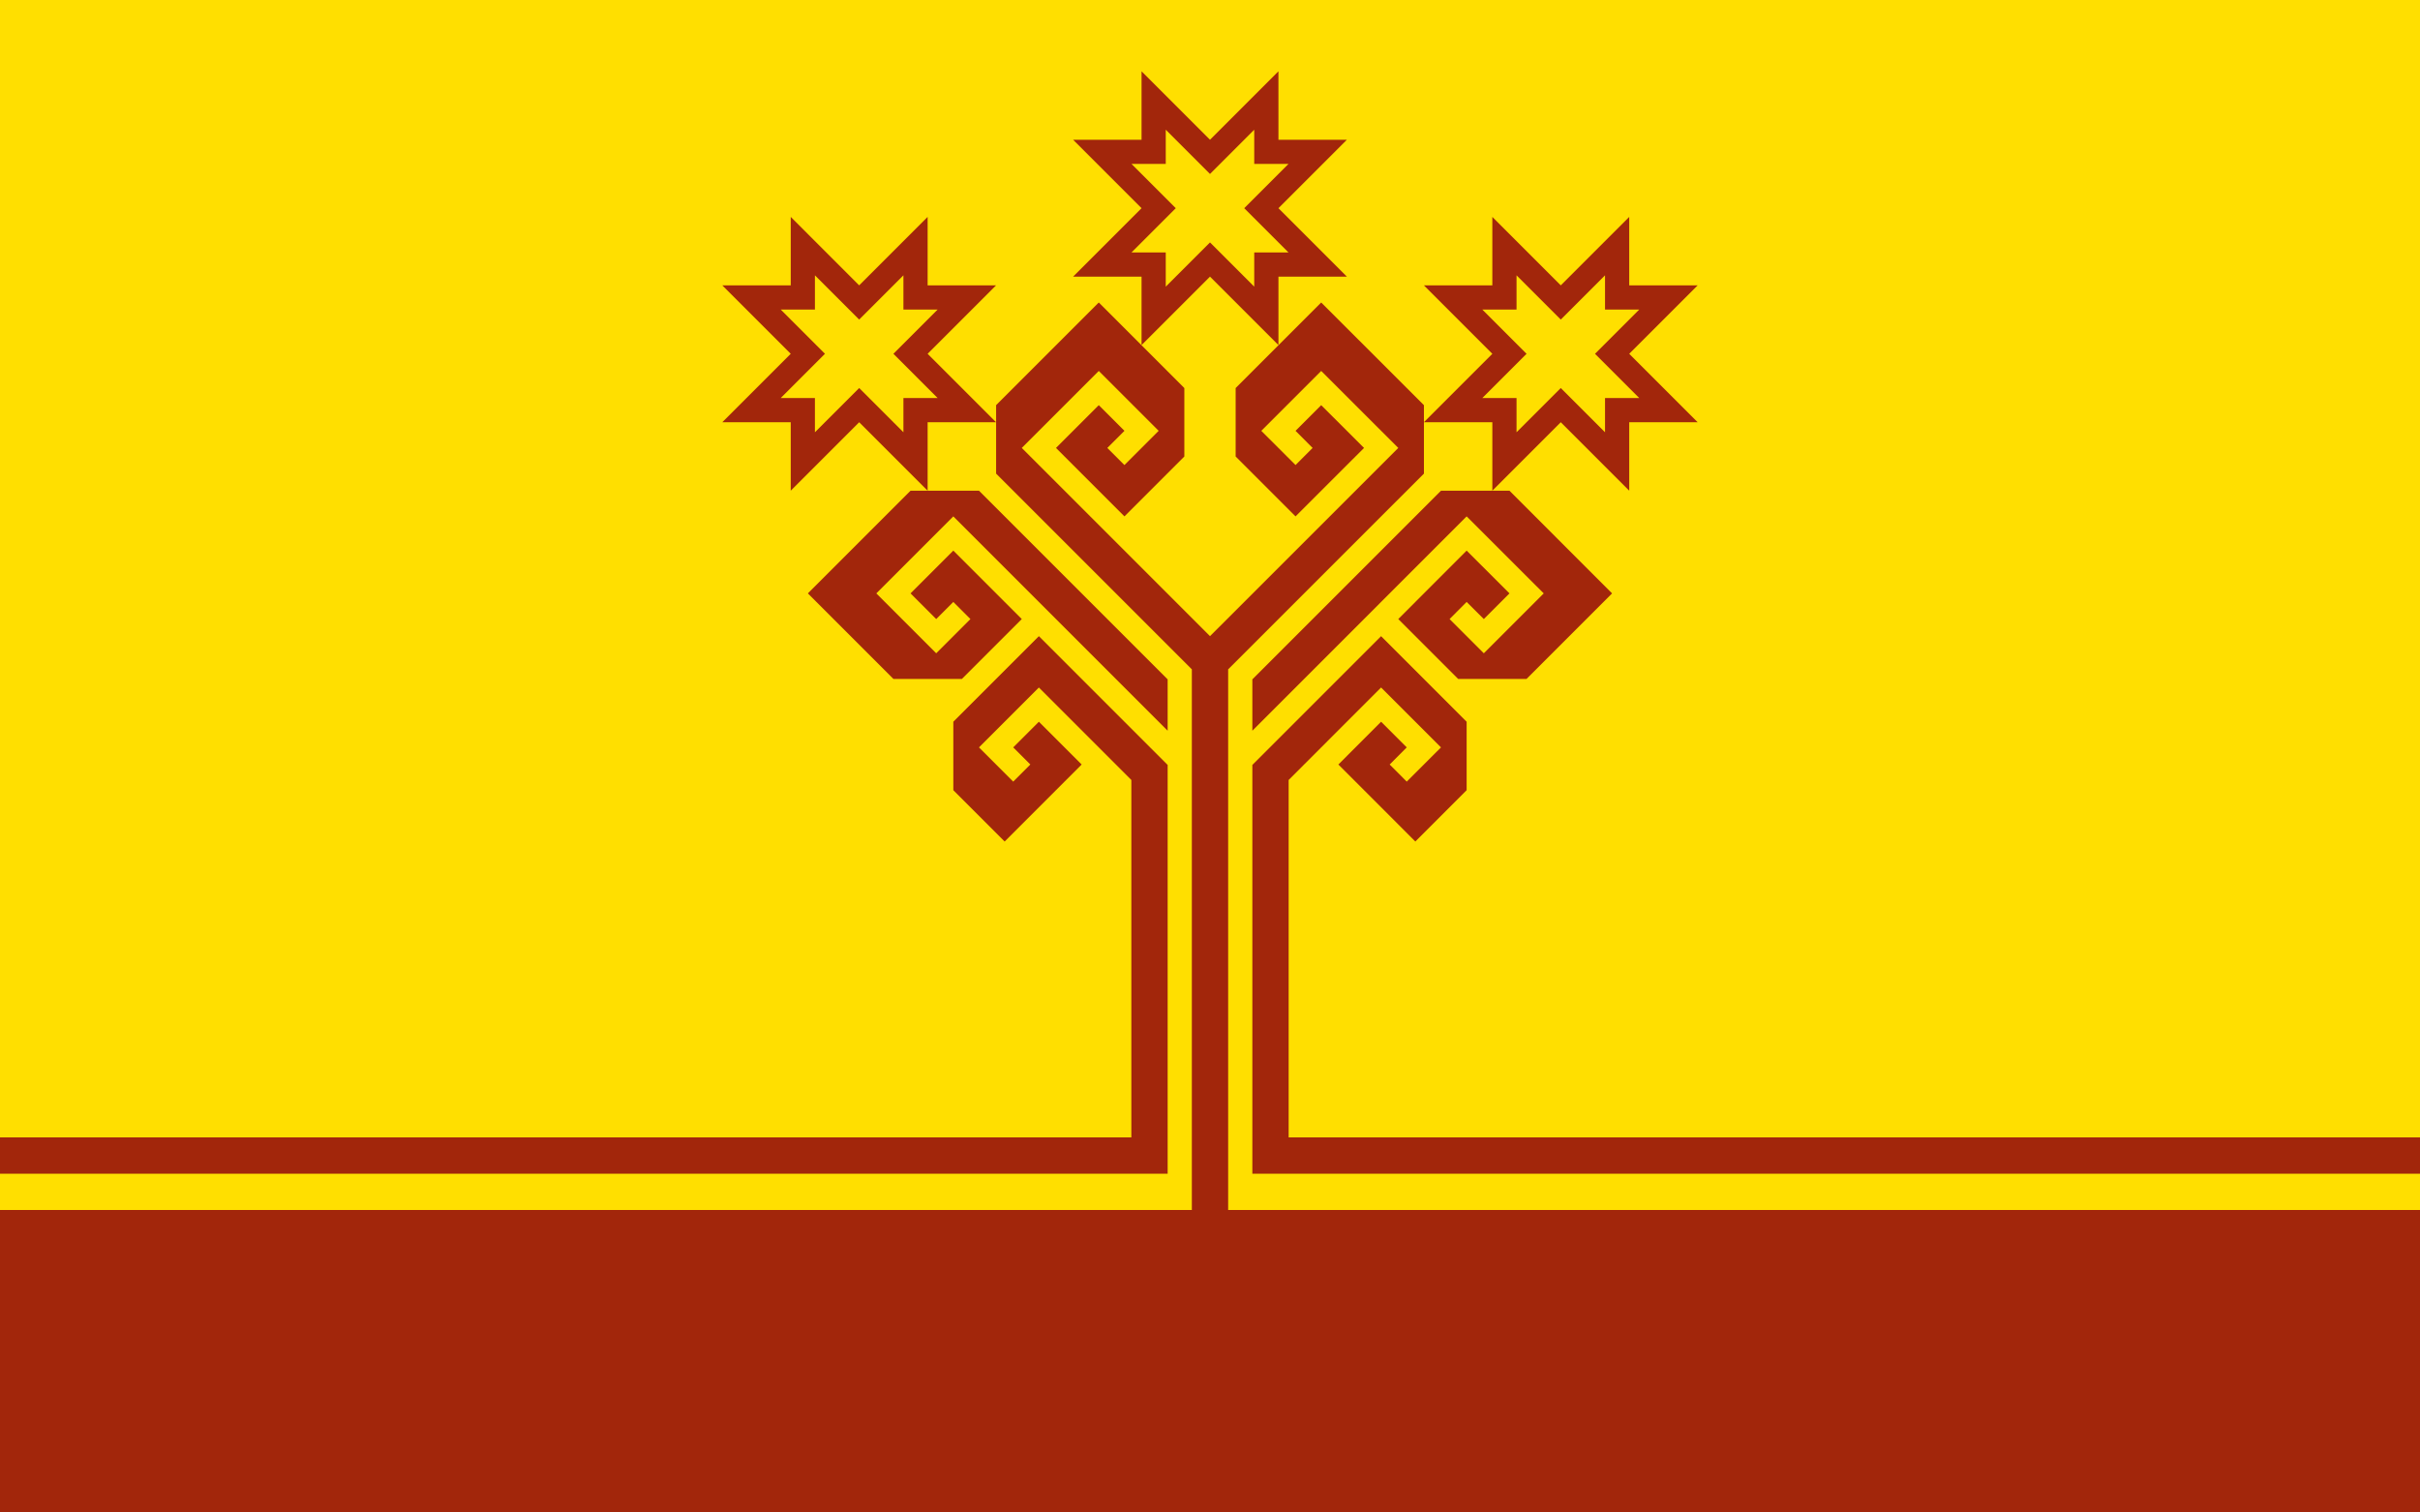 <svg clip-rule="evenodd" fill-rule="evenodd" viewBox="0 0 2000 1250" xmlns="http://www.w3.org/2000/svg"><path fill="#ffdf00" d="M0 0h2000v1250H0z"/><path d="m1289.9 235.83 56.57-56.57v56.57h56.57l-56.57 56.57 56.57 56.57h-56.57v56.56l-56.57-56.57-56.56 56.57v-56.57h-56.57l56.57-56.56-56.57-56.57h56.56v-56.57zm-36.57 20v-28.29l36.57 36.57 36.57-36.56v28.28h28.29l-36.57 36.57 36.56 36.56h-28.28v28.29l-36.57-36.57-36.57 36.57v-28.29h-28.28l36.57-36.56-36.57-36.57zm-543.27-20 56.57-56.57v56.57h56.57l-56.57 56.57 56.57 56.57-56.57-.01.01 56.57-56.57-56.57-56.57 56.57v-56.57h-56.57l56.57-56.57-56.57-56.57h56.57v-56.56zm-36.57 19.99v-28.28l36.57 36.57 36.57-36.57v28.28h28.29l-36.57 36.57 36.56 36.57h-28.28v28.28l-36.56-36.56-36.58 36.57v-28.29h-28.27l36.56-36.57-36.57-36.57zM1000 115.5l56.56-56.57.01 56.57h56.56l-56.56 56.57 56.57 56.57-56.57-.01v56.57L1000 228.63l-56.57 56.57v-56.57h-56.56l56.56-56.57-56.57-56.57 56.57.01V58.93zm-36.57 19.99v-28.28l36.57 36.57 36.56-36.57v28.28h28.29l-36.57 36.57 36.57 36.57h-28.29v28.28L1000 200.35l-36.57 36.57v-28.29h-28.28l36.56-36.57-36.57-36.57zM1035 970h965v-30h-935V644.61l76.4-76.42 49.5 49.5-28.3 28.28-14.1-14.14 14.1-14.14-21.2-21.21-35.3 35.35 63.6 63.64 42.4-42.42v-56.57l-70.7-70.71L1035 632.19zm-70 0H0v-30h935V644.61l-76.42-76.42-49.5 49.5 28.29 28.28 14.14-14.14-14.14-14.14 21.21-21.21 35.35 35.35-63.64 63.64-42.42-42.42v-56.58l70.71-70.71L965 632.19z" fill="#a2260b"/><path fill="#a2260b" d="M965 603.9 787.87 426.77l-63.64 63.64 49.5 49.5 28.28-28.29-14.14-14.14-14.14 14.14-21.21-21.21 35.35-35.36 56.57 56.57-49.5 49.5h-56.56l-70.72-70.71 84.86-84.85h56.57L965 561.47zm70 0 177.1-177.13 63.7 63.64-49.5 49.5-28.3-28.29 14.1-14.14 14.2 14.14 21.2-21.21-35.4-35.36-56.5 56.57 49.5 49.5h56.5l70.7-70.71-84.8-84.85h-56.6L1035 561.47z"/><path fill="#a2260b" d="M985 1000V553.19L823.23 391.42v-56.57L908.08 250l70.71 70.71v56.56l-49.5 49.5-56.57-56.57 35.36-35.35 21.21 21.21-14.14 14.14 14.14 14.14 28.28-28.28-49.49-49.5-63.64 63.64L1000 525.76l155.6-155.56-63.7-63.64-49.5 49.5 28.3 28.28 14.1-14.14-14.1-14.14 21.2-21.21 35.4 35.35-56.6 56.57-49.5-49.5v-56.56l70.7-70.71 84.9 84.85v56.57L1015 553.19V1000h985v250H0v-250z"/></svg>